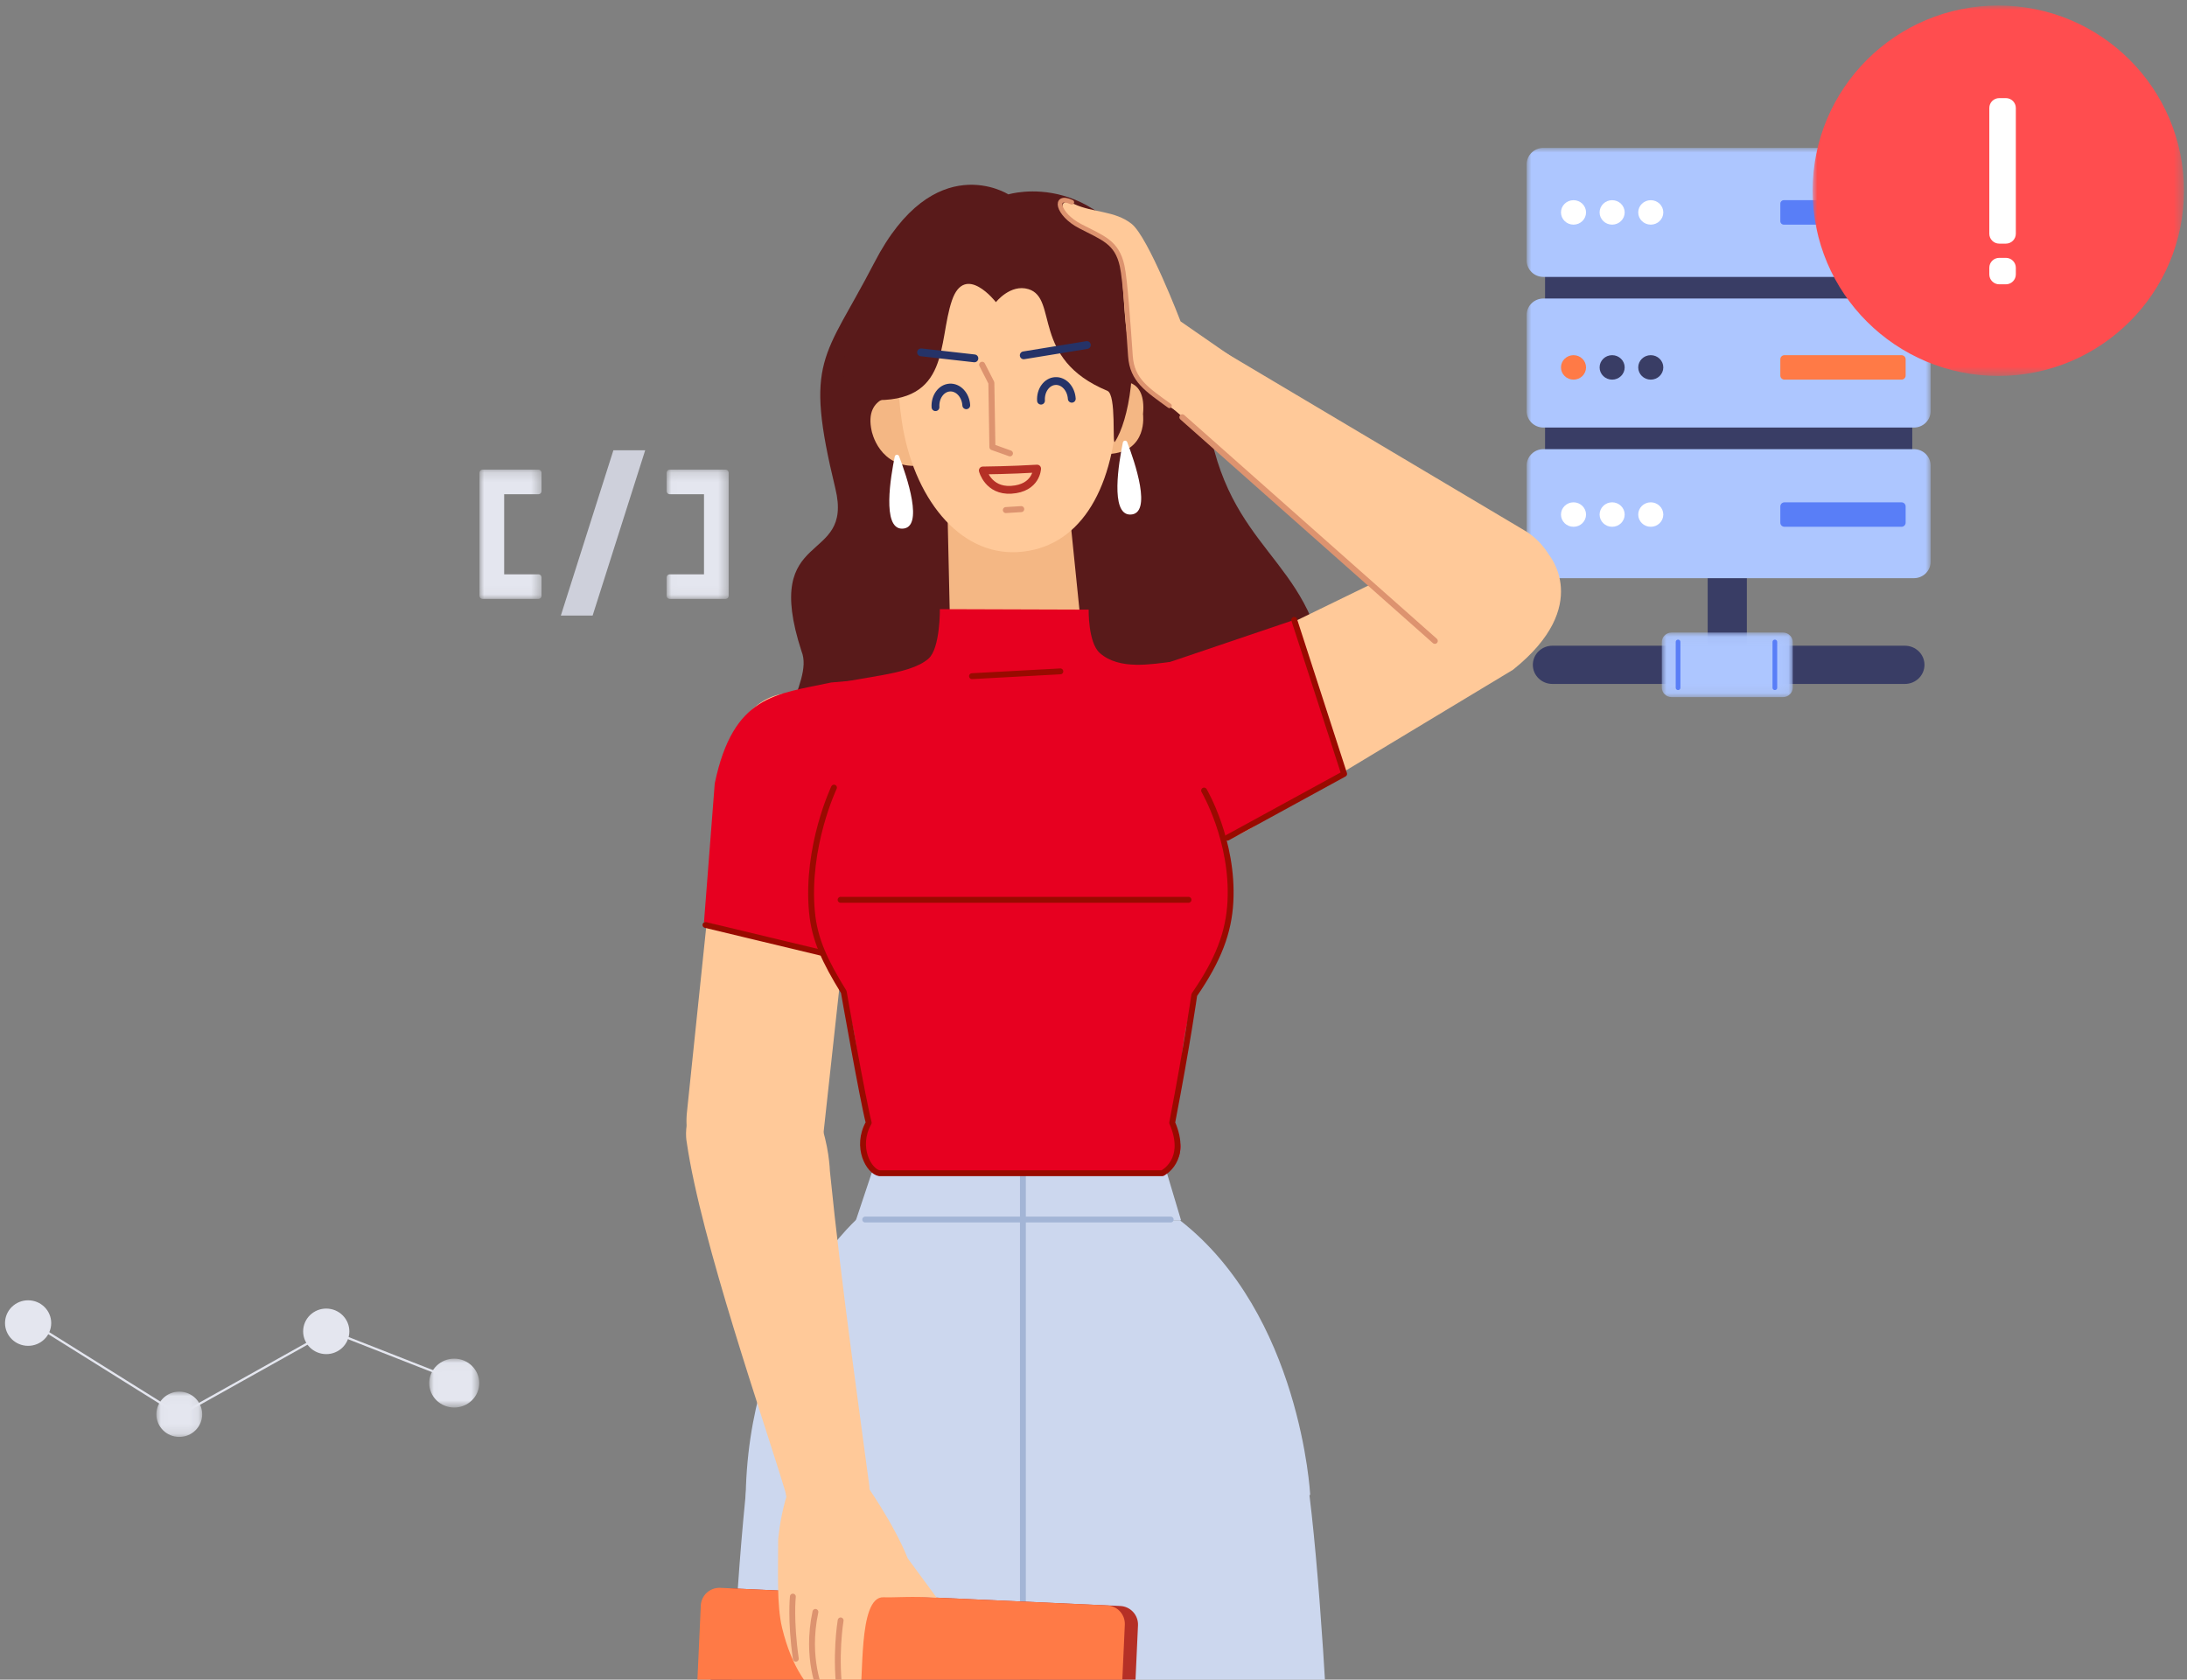 <?xml version="1.0" encoding="UTF-8"?>
<svg width="233px" height="179px" viewBox="0 0 233 179" version="1.1" xmlns="http://www.w3.org/2000/svg" xmlns:xlink="http://www.w3.org/1999/xlink">
    <rect x="0" y="0" width="233" height="179" fill="#808080" stroke="none"/>
    <!-- Generator: Sketch 63.1 (92452) - https://sketch.com -->
    <title>2.空值示例/3.服务器出错@2x</title>
    <desc>Created with Sketch.</desc>
    <defs>
        <polygon id="path-1" points="0.021 0.027 4.902 0.027 4.902 4.854 0.021 4.854"></polygon>
        <polygon id="path-3" points="0.012 0.041 5.338 0.041 5.338 5.249 0.012 5.249"></polygon>
        <polygon id="path-5" points="0 0.179 6.607 0.179 6.607 13.956 0 13.956"></polygon>
        <polygon id="path-7" points="0.014 0.179 6.621 0.179 6.621 13.956 0.014 13.956"></polygon>
        <polygon id="path-9" points="0.008 0.047 13.959 0.047 13.959 6.929 0.008 6.929"></polygon>
        <polygon id="path-11" points="0 58.531 43.033 58.531 43.033 0 0 0"></polygon>
        <polygon id="path-13" points="4.41589237e-06 0 39.566 0 39.566 39.479 4.41589237e-06 39.479"></polygon>
    </defs>
    <g id="页面-1" stroke="none" stroke-width="1" fill="none" fill-rule="evenodd">
        <g id="2.空值示例/3.服务器出错" transform="translate(-77, -20)">
            <g id="4.空值类/服务器错误" transform="translate(58.611, 20.538)">
                <g id="编组-3" transform="translate(18.892, 0.047)">
                    <g id="编组-2" transform="translate(-0, 9.079)">
                        <g id="编组-2备份" transform="translate(-0, 0)">
                            <g id="编组" transform="translate(0.032, 128.908)">
                                <g transform="translate(16.105, 9.708)">
                                    <mask id="mask-2" fill="white">
                                        <use xlink:href="#path-1"></use>
                                    </mask>
                                    <g id="Clip-2"></g>
                                    <path d="M4.889,2.687 C4.751,4.012 3.553,4.977 2.212,4.841 C0.871,4.705 -0.104,3.52 0.034,2.194 C0.171,0.868 1.369,-0.097 2.71,0.04 C4.051,0.176 5.026,1.361 4.889,2.687" id="Fill-1" fill="#E4E6EF" mask="url(#mask-2)"></path>
                                </g>
                                <path d="M36.67,3.557 C36.531,4.89 35.323,5.86 33.972,5.723 C32.62,5.587 31.636,4.395 31.775,3.061 C31.914,1.728 33.122,0.758 34.473,0.895 C35.825,1.032 36.808,2.224 36.67,3.557" id="Fill-3" fill="#E4E6EF"></path>
                                <path d="M4.908,2.675 C4.769,4.008 3.561,4.978 2.209,4.841 C0.858,4.704 -0.126,3.512 0.013,2.179 C0.152,0.846 1.36,-0.124 2.711,0.013 C4.063,0.149 5.047,1.341 4.908,2.675" id="Fill-5" fill="#E4E6EF"></path>
                                <g transform="translate(45.182, 6.178)">
                                    <mask id="mask-4" fill="white">
                                        <use xlink:href="#path-3"></use>
                                    </mask>
                                    <g id="Clip-8"></g>
                                    <path d="M5.324,2.911 C5.174,4.342 3.866,5.382 2.403,5.236 C0.94,5.089 -0.124,3.81 0.026,2.379 C0.177,0.949 1.484,-0.092 2.947,0.055 C4.41,0.202 5.474,1.481 5.324,2.911" id="Fill-7" fill="#E4E6EF" mask="url(#mask-4)"></path>
                                </g>
                                <polygon id="Fill-9" fill="#E4E6EF" points="18.599 12.355 18.539 12.318 2.684 2.408 2.81 2.206 18.605 12.08 34.604 3.131 34.656 3.152 48.314 8.509 48.227 8.729 34.621 3.393"></polygon>
                            </g>
                            <g id="编组" transform="translate(50.582, 38.163)">
                                <polygon id="Fill-1" fill="#CED0DB" points="14.266 0.157 8.666 17.776 12.052 17.776 17.653 0.157"></polygon>
                                <g transform="translate(0, 2.044)">
                                    <g>
                                        <mask id="mask-6" fill="white">
                                            <use xlink:href="#path-5"></use>
                                        </mask>
                                        <g id="Clip-3"></g>
                                        <path d="M6.282,0.179 L2.628,0.179 L0.325,0.179 C0.146,0.179 -0,0.324 -0,0.503 L-0,2.799 L-0,11.335 L-0,13.631 C-0,13.81 0.146,13.956 0.325,13.956 L2.628,13.956 L6.282,13.956 C6.462,13.956 6.607,13.81 6.607,13.631 L6.607,11.659 C6.607,11.48 6.462,11.335 6.282,11.335 L2.628,11.335 L2.628,2.799 L6.282,2.799 C6.462,2.799 6.607,2.654 6.607,2.476 L6.607,0.503 C6.607,0.324 6.462,0.179 6.282,0.179" id="Fill-2" fill="#E4E6EF" mask="url(#mask-6)"></path>
                                    </g>
                                    <g transform="translate(19.925, 0)">
                                        <mask id="mask-8" fill="white">
                                            <use xlink:href="#path-7"></use>
                                        </mask>
                                        <g id="Clip-5"></g>
                                        <path d="M6.296,0.179 L3.993,0.179 L0.34,0.179 C0.16,0.179 0.014,0.324 0.014,0.503 L0.014,2.476 C0.014,2.654 0.16,2.799 0.34,2.799 L3.993,2.799 L3.993,11.335 L0.34,11.335 C0.16,11.335 0.014,11.48 0.014,11.659 L0.014,13.631 C0.014,13.81 0.16,13.956 0.34,13.956 L3.993,13.956 L6.296,13.956 C6.476,13.956 6.622,13.81 6.622,13.631 L6.622,11.659 L6.622,2.476 L6.622,0.503 C6.622,0.324 6.476,0.179 6.296,0.179" id="Fill-4" fill="#E4E6EF" mask="url(#mask-8)"></path>
                                    </g>
                                </g>
                            </g>
                            <g id="编组" transform="translate(221.331, 0.079)"></g>
                        </g>
                    </g>
                    <g id="分组" transform="translate(162.149, 15.176)">
                        <path d="M21.717,54.583 L21.022,54.583 C20.066,54.583 19.283,53.819 19.283,52.885 L19.283,39.305 C19.283,38.371 20.066,37.607 21.022,37.607 L21.717,37.607 C22.673,37.607 23.456,38.371 23.456,39.305 L23.456,52.885 C23.456,53.819 22.673,54.583 21.717,54.583" id="Fill-1" fill="#393D65"></path>
                        <path d="M42.379,55.09 L42.379,55.09 C42.379,56.215 41.445,57.127 40.293,57.127 L2.74,57.127 C1.588,57.127 0.654,56.215 0.654,55.09 C0.654,53.965 1.588,53.053 2.74,53.053 L40.293,53.053 C41.445,53.053 42.379,53.965 42.379,55.09" id="Fill-3" fill="#393D65"></path>
                        <g transform="translate(14.387, 51.602)">
                            <mask id="mask-10" fill="white">
                                <use xlink:href="#path-9"></use>
                            </mask>
                            <g id="Clip-6"></g>
                            <path d="M12.916,6.929 L1.051,6.929 C0.477,6.929 0.008,6.471 0.008,5.911 L0.008,1.065 C0.008,0.505 0.477,0.047 1.051,0.047 L12.916,0.047 C13.489,0.047 13.959,0.505 13.959,1.065 L13.959,5.911 C13.959,6.471 13.489,6.929 12.916,6.929" id="Fill-5" fill="#ADC6FF" mask="url(#mask-10)"></path>
                        </g>
                        <line x1="16.127" y1="52.652" x2="16.127" y2="57.528" id="Stroke-7" stroke="#597EF7" stroke-width="0.5" stroke-linecap="round" stroke-linejoin="round"></line>
                        <line x1="26.439" y1="52.652" x2="26.439" y2="57.528" id="Stroke-9" stroke="#597EF7" stroke-width="0.5" stroke-linecap="round" stroke-linejoin="round"></line>
                        <mask id="mask-12" fill="white">
                            <use xlink:href="#path-11"></use>
                        </mask>
                        <g id="Clip-12"></g>
                        <polygon id="Fill-11" fill="#393D65" mask="url(#mask-12)" points="1.956 45.47 41.077 45.47 41.077 0.85 1.956 0.85"></polygon>
                        <path d="M1.78,45.855 C0.801,45.855 -0,45.073 -0,44.117 L-0,33.842 C-0,32.886 0.801,32.104 1.78,32.104 L41.253,32.104 C42.232,32.104 43.033,32.886 43.033,33.842 L43.033,44.117 C43.033,45.073 42.232,45.855 41.253,45.855 L1.78,45.855 Z" id="Fill-13" fill="#ADC6FF" mask="url(#mask-12)"></path>
                        <path d="M1.78,13.751 C0.801,13.751 -0,12.969 -0,12.013 L-0,1.738 C-0,0.782 0.801,-0 1.78,-0 L41.253,-0 C42.232,-0 43.033,0.782 43.033,1.738 L43.033,12.013 C43.033,12.969 42.232,13.751 41.253,13.751 L1.78,13.751 Z" id="Fill-14" fill="#ADC6FF" mask="url(#mask-12)"></path>
                        <path d="M4.988,8.179 L4.988,8.179 C4.251,8.179 3.653,7.595 3.653,6.876 C3.653,6.156 4.251,5.572 4.988,5.572 C5.726,5.572 6.323,6.156 6.323,6.876 C6.323,7.595 5.726,8.179 4.988,8.179" id="Fill-15" fill="#FFFFFF" mask="url(#mask-12)"></path>
                        <path d="M7.768,6.876 C7.768,6.156 8.366,5.572 9.103,5.572 C9.841,5.572 10.439,6.156 10.439,6.876 C10.439,7.595 9.841,8.179 9.103,8.179 C8.366,8.179 7.768,7.595 7.768,6.876 Z" id="Fill-16" fill="#FFFFFF" mask="url(#mask-12)"></path>
                        <path d="M13.219,8.179 L13.219,8.179 C12.481,8.179 11.883,7.595 11.883,6.876 C11.883,6.156 12.481,5.572 13.219,5.572 C13.956,5.572 14.554,6.156 14.554,6.876 C14.554,7.595 13.956,8.179 13.219,8.179" id="Fill-17" fill="#FFFFFF" mask="url(#mask-12)"></path>
                        <path d="M27.389,8.179 C27.186,8.179 27.021,8.018 27.021,7.82 L27.021,5.932 C27.021,5.733 27.186,5.572 27.389,5.572 L40.004,5.572 C40.208,5.572 40.373,5.733 40.373,5.932 L40.373,7.82 C40.373,8.018 40.208,8.179 40.004,8.179 L27.389,8.179 Z" id="Fill-18" fill="#597EF7" mask="url(#mask-12)"></path>
                        <path d="M1.78,29.803 C0.801,29.803 -0,29.021 -0,28.065 L-0,17.79 C-0,16.834 0.801,16.052 1.78,16.052 L41.253,16.052 C42.232,16.052 43.033,16.834 43.033,17.79 L43.033,28.065 C43.033,29.021 42.232,29.803 41.253,29.803 L1.78,29.803 Z" id="Fill-19" fill="#ADC6FF" mask="url(#mask-12)"></path>
                        <path d="M4.988,24.697 L4.988,24.697 C4.251,24.697 3.653,24.113 3.653,23.393 C3.653,22.673 4.251,22.09 4.988,22.09 C5.726,22.09 6.323,22.673 6.323,23.393 C6.323,24.113 5.726,24.697 4.988,24.697" id="Fill-20" fill="#FF7A46" mask="url(#mask-12)"></path>
                        <path d="M9.103,24.697 L9.103,24.697 C8.366,24.697 7.768,24.113 7.768,23.393 C7.768,22.673 8.366,22.09 9.103,22.09 C9.841,22.09 10.439,22.673 10.439,23.393 C10.439,24.113 9.841,24.697 9.103,24.697" id="Fill-21" fill="#393D65" mask="url(#mask-12)"></path>
                        <path d="M13.219,24.697 L13.219,24.697 C12.481,24.697 11.883,24.113 11.883,23.393 C11.883,22.673 12.481,22.09 13.219,22.09 C13.956,22.09 14.554,22.673 14.554,23.393 C14.554,24.113 13.956,24.697 13.219,24.697" id="Fill-22" fill="#393D65" mask="url(#mask-12)"></path>
                        <path d="M39.928,24.697 L27.466,24.697 C27.22,24.697 27.021,24.503 27.021,24.262 L27.021,22.524 C27.021,22.284 27.22,22.09 27.466,22.09 L39.928,22.09 C40.174,22.09 40.373,22.284 40.373,22.524 L40.373,24.262 C40.373,24.503 40.174,24.697 39.928,24.697" id="Fill-23" fill="#FF7A46" mask="url(#mask-12)"></path>
                        <path d="M3.653,39.076 C3.653,38.356 4.251,37.772 4.988,37.772 C5.726,37.772 6.323,38.356 6.323,39.076 C6.323,39.795 5.726,40.379 4.988,40.379 C4.251,40.379 3.653,39.795 3.653,39.076 Z" id="Fill-24" fill="#FFFFFF" mask="url(#mask-12)"></path>
                        <path d="M9.103,40.379 L9.103,40.379 C8.366,40.379 7.768,39.795 7.768,39.076 C7.768,38.356 8.366,37.772 9.103,37.772 C9.841,37.772 10.439,38.356 10.439,39.076 C10.439,39.795 9.841,40.379 9.103,40.379" id="Fill-25" fill="#FFFFFF" mask="url(#mask-12)"></path>
                        <path d="M13.219,40.379 L13.219,40.379 C12.481,40.379 11.883,39.795 11.883,39.076 C11.883,38.356 12.481,37.772 13.219,37.772 C13.956,37.772 14.554,38.356 14.554,39.076 C14.554,39.795 13.956,40.379 13.219,40.379" id="Fill-26" fill="#FFFFFF" mask="url(#mask-12)"></path>
                        <path d="M39.928,40.379 L27.466,40.379 C27.22,40.379 27.021,40.185 27.021,39.945 L27.021,38.206 C27.021,37.966 27.22,37.772 27.466,37.772 L39.928,37.772 C40.174,37.772 40.373,37.966 40.373,38.206 L40.373,39.945 C40.373,40.185 40.174,40.379 39.928,40.379" id="Fill-27" fill="#597EF7" mask="url(#mask-12)"></path>
                    </g>
                    <g id="分组" transform="translate(192.61, 0)">
                        <g>
                            <mask id="mask-14" fill="white">
                                <use xlink:href="#path-13"></use>
                            </mask>
                            <g id="Clip-2"></g>
                            <path d="M19.783,-4.4062359e-06 C8.857,-4.4062359e-06 4.41589237e-06,8.838 4.41589237e-06,19.74 C4.41589237e-06,30.641 8.857,39.479 19.783,39.479 C30.709,39.479 39.566,30.641 39.566,19.74 C39.566,8.838 30.709,-4.4062359e-06 19.783,-4.4062359e-06" id="Fill-1" fill="#FF4D4F" mask="url(#mask-14)"></path>
                        </g>
                        <path d="M20.591,25.379 L19.885,25.379 C19.299,25.379 18.825,24.906 18.825,24.322 L18.825,10.927 C18.825,10.343 19.299,9.87 19.885,9.87 L20.591,9.87 C21.176,9.87 21.651,10.343 21.651,10.927 L21.651,24.322 C21.651,24.906 21.176,25.379 20.591,25.379" id="Fill-3" fill="#FFFFFF"></path>
                        <path d="M20.591,29.714 L19.885,29.714 C19.299,29.714 18.825,29.241 18.825,28.657 L18.825,27.952 C18.825,27.368 19.299,26.894 19.885,26.894 L20.591,26.894 C21.176,26.894 21.651,27.368 21.651,27.952 L21.651,28.657 C21.651,29.241 21.176,29.714 20.591,29.714" id="Fill-5" fill="#FFFFFF"></path>
                    </g>
                </g>
            </g>
            <g id="1.人物组件/4.商务拓展/站立/摸头" transform="translate(148.333, 39.508)">
                <g id="分组" transform="translate(0, 0.181)">
                    <path d="M57.508,69.785 C45.961,89.629 30.733,81.943 26.084,77.251 C20.819,71.939 14.695,73.023 12.397,66.275 C9.767,58.555 15.452,53.167 14.064,49.73 C9.711,36.376 19.676,40.654 17.663,32.361 C14.301,18.502 16.469,18.642 21.816,8.303 C28.194,-4.03 36.098,1.027 36.098,1.027 C36.098,1.027 46.402,-2.142 51.954,11.607 C52.959,14.094 56.499,15.398 56.973,21.789 C58.181,38.074 67.085,38.817 69.522,49.826 C72.065,61.319 61.319,62.973 57.508,69.785" id="Fill-1" fill="#591A1A"></path>
                    <path d="M50.443,24.457 C50.833,20.388 47.874,21.017 47.874,21.017 C47.874,21.017 46.69,25.297 46.792,28.694 C51.012,28.475 50.443,24.457 50.443,24.457" id="Fill-3" fill="#F4B784"></path>
                    <path d="M21.535,26.243 C20.647,22.253 24.493,22.462 24.493,22.462 C24.493,22.462 26.195,26.564 26.513,29.947 C22.298,30.249 21.535,26.243 21.535,26.243" id="Fill-5" fill="#F4B784"></path>
                    <path d="M37.662,53.439 L37.662,53.439 C33.955,53.668 30.802,50.771 29.887,47.114 L29.567,32.8 L42.318,32.012 L43.766,46.256 C44.141,49.947 41.369,53.21 37.662,53.439" id="Fill-7" fill="#F4B784"></path>
                    <line x1="36.297" y1="33.633" x2="37.402" y2="33.49" id="Stroke-9" stroke="#DD936F" stroke-width="0.639" stroke-linecap="round" stroke-linejoin="round"></line>
                    <path d="M47.699,23.811 C47.238,32.882 43.467,38.752 37.129,39.144 C30.792,39.536 25.944,33.233 24.749,25.229 C22.752,11.846 28.823,7.713 35.16,7.321 C41.498,6.93 48.405,9.951 47.699,23.811" id="Fill-11" fill="#FFC999"></path>
                    <path d="M48.45,13.233 C46.708,7.878 43.715,2.565 35.84,4.461 C25.92,-0.094 12.45,22.552 21.469,22.938 C29.954,23.302 28.57,16.771 30.085,12.333 C31.479,8.254 34.771,12.513 34.771,12.513 C34.771,12.513 36.321,10.538 38.239,11.124 C41.451,12.106 38.436,18.55 46.64,21.958 C47.638,22.373 47.138,27.845 47.446,27.388 C48.882,25.264 50.192,18.587 48.45,13.233" id="Fill-13" fill="#591A1A"></path>
                    <line x1="26.796" y1="17.86" x2="32.478" y2="18.502" id="Stroke-15" stroke="#253368" stroke-width="0.833" stroke-linecap="round" stroke-linejoin="round"></line>
                    <line x1="37.735" y1="18.178" x2="44.457" y2="17.082" id="Stroke-17" stroke="#253368" stroke-width="0.833" stroke-linecap="round" stroke-linejoin="round"></line>
                    <polyline id="Stroke-19" stroke="#DD936F" stroke-width="0.639" stroke-linecap="round" stroke-linejoin="round" points="33.303 19.18 34.284 21.104 34.396 27.96 36.266 28.627"></polyline>
                    <path d="M28.333,23.703 C28.265,22.605 28.944,21.669 29.849,21.613 C30.755,21.557 31.544,22.403 31.612,23.501" id="Stroke-21" stroke="#253368" stroke-width="0.833" stroke-linecap="round" stroke-linejoin="round"></path>
                    <path d="M39.574,23.009 C39.506,21.911 40.185,20.975 41.09,20.919 C41.996,20.862 42.785,21.708 42.853,22.806" id="Stroke-23" stroke="#253368" stroke-width="0.833" stroke-linecap="round" stroke-linejoin="round"></path>
                    <path d="M39.16,30.25 C36.389,30.421 33.374,30.45 33.374,30.45 C33.374,30.45 33.942,32.659 36.4,32.507 C39.093,32.34 39.16,30.25 39.16,30.25 Z" id="Stroke-25" stroke="#B53026" stroke-width="0.833" stroke-linecap="round" stroke-linejoin="round"></path>
                    <line x1="35.829" y1="34.669" x2="37.468" y2="34.567" id="Stroke-27" stroke="#DD936F" stroke-width="0.639" stroke-linecap="round" stroke-linejoin="round"></line>
                    <path d="M48.757,27.426 C48.671,27.201 48.346,27.228 48.297,27.464 C47.869,29.549 46.916,35.151 49.07,35.148 C51.498,35.145 49.545,29.479 48.757,27.426" id="Fill-29" fill="#FFFFFF"></path>
                    <path d="M24.453,28.928 C24.366,28.703 24.041,28.729 23.993,28.966 C23.565,31.051 22.612,36.653 24.766,36.65 C27.194,36.647 25.241,30.981 24.453,28.928" id="Fill-31" fill="#FFFFFF"></path>
                    <path d="M7.812,107.499 L7.812,107.499 C3.96,106.833 1.352,102.969 1.868,98.691 L5.557,63.245 C6.245,57.547 9.732,53.275 14.304,54.352 C19.377,55.229 21.281,61.519 20.114,67.071 L16.402,101.062 C15.505,105.331 11.713,108.174 7.812,107.499" id="Fill-33" fill="#FFC999"></path>
                    <path d="M19.02,82.531 L3.67,78.569 L4.816,63.793 C6.798,54.344 11.345,54.31 17.22,53.044 L23.848,52.469 C29.374,53.32 25.382,60.275 24.433,65.778 L19.02,82.531 Z" id="Fill-35" fill="#E70020"></path>
                    <polyline id="Stroke-37" stroke="#990A00" stroke-width="0.625" stroke-linecap="round" stroke-linejoin="round" points="3.826 78.882 19.021 82.531 19.602 80.526"></polyline>
                    <path d="M93.612,39.34 C91.402,35.943 86.711,36.405 82.976,38.559 L52.473,53.407 C47.498,56.276 45.78,62.867 48.726,67.393 C51.637,71.866 58.233,71.225 62.876,67.96 L89.858,51.688 C98.462,44.811 93.612,39.34 93.612,39.34" id="Fill-39" fill="#FFC999"></path>
                    <path d="M72.104,62.784 L66.551,46.373 L48.563,52.468 C43.402,54.616 40.119,65.832 43.239,70.121 L41.95,70.175 C44.19,75.293 54.354,71.677 59.434,69.348 L72.104,62.784 Z" id="Fill-41" fill="#E70020"></path>
                    <path d="M4.765,209.072 C5.632,175.491 7.264,134.056 10.323,126.72 C10.323,126.72 14.077,122.29 25.34,129.323 C38.471,137.524 37.282,149.485 37.282,149.485 L37.446,210.223 C37.178,214.664 36.713,228.455 19.551,228.455 C2.658,228.455 4.746,209.804 4.765,209.072" id="Fill-49" fill="#CCD7EE"></path>
                    <path d="M71.935,212.823 C71.068,179.242 69.436,137.807 66.377,130.472 C66.377,130.472 62.623,126.041 51.36,133.074 C38.228,141.275 39.419,153.236 39.419,153.236 L39.254,213.974 C39.522,218.415 39.987,232.206 57.148,232.206 C74.042,232.206 71.954,213.554 71.935,212.823" id="Fill-57" fill="#CCD7EE"></path>
                    <path d="M68.254,139.614 C68.254,139.614 67.26,120.39 54.38,110.359 L19.959,110.232 C19.959,110.232 8.106,120.787 8.106,140.552 C8.106,140.552 14.126,141.712 21.117,146.257 C25.677,149.221 30.774,153.289 38.741,153.289 C46.863,153.289 51.124,149.596 55.739,146.569 C62.59,142.077 68.254,139.614 68.254,139.614" id="Fill-59" fill="#CCD7EE"></path>
                    <polygon id="Fill-61" fill="#CCD7EE" points="19.788 110.551 54.495 110.359 52.965 105.238 21.548 105.275"></polygon>
                    <line x1="53.391" y1="110.276" x2="20.846" y2="110.276" id="Stroke-63" stroke="#A3B5D6" stroke-width="0.625" stroke-linecap="round" stroke-linejoin="round"></line>
                    <line x1="37.646" y1="105.152" x2="37.646" y2="151.624" id="Stroke-65" stroke="#A3B5D6" stroke-width="0.625" stroke-linecap="round" stroke-linejoin="round"></line>
                    <path d="M53.569,50.828 C51.457,51.062 47.927,51.777 45.825,49.89 C44.583,48.774 44.653,45.279 44.653,45.279 L28.801,45.228 C28.801,45.228 28.845,49.371 27.603,50.488 C25.501,52.376 20.016,52.351 16.653,53.509 C10.774,55.532 12.356,66.591 14.858,73.311 C15.438,74.865 14.439,77.793 15.407,79.953 C16.379,82.127 17.858,84.759 18.444,86.166 C20.372,90.788 19.976,95.766 21.22,99.959 C21.22,99.959 19.238,103.788 22.366,105.343 L52.404,105.343 C56.154,103.632 53.549,99.959 53.549,99.959 C54.737,95.957 54.016,92.731 55.775,86.87 C56.128,85.698 57.451,83.84 58.578,81.36 C60.339,77.492 59.927,73.793 59.752,72.843 C58.027,63.487 59.508,50.168 53.569,50.828" id="Fill-67" fill="#E70020"></path>
                    <line x1="32.222" y1="52.369" x2="41.634" y2="51.858" id="Stroke-69" stroke="#990A00" stroke-width="0.625" stroke-linecap="round" stroke-linejoin="round"></line>
                    <path d="M17.518,64.247 C17.518,64.247 14.524,70.541 15.172,77.492 C15.448,80.454 16.568,82.785 18.561,86.023 C18.561,86.023 20.617,97.693 21.22,99.959 C19.747,102.577 21.267,105.178 22.365,105.342 L52.502,105.342 C52.502,105.342 55.294,103.983 53.55,99.959 C55.189,91.441 55.904,86.335 55.904,86.335 C58.509,82.563 59.579,79.634 59.752,76.437 C60.106,69.921 56.948,64.559 56.948,64.559" id="Stroke-71" stroke="#990A00" stroke-width="0.625" stroke-linecap="round" stroke-linejoin="round"></path>
                    <line x1="18.222" y1="76.203" x2="55.293" y2="76.203" id="Stroke-73" stroke="#990A00" stroke-width="0.625" stroke-linecap="round" stroke-linejoin="round"></line>
                    <polyline id="Stroke-75" stroke="#990A00" stroke-width="0.625" stroke-linecap="round" stroke-linejoin="round" points="66.552 46.373 71.87 62.784 59.434 69.583"></polyline>
                    <path d="M12.342,139.308 C10.143,131.932 3.355,112.567 1.832,102.052 C1.832,102.052 0.525,95.977 8.753,94.902 C16.777,93.854 17.082,105.1 17.082,105.1 C18.348,117.715 20.375,131.673 21.287,138.688 C21.287,138.688 21.619,142.47 17.796,143.833 C13.259,145.45 12.342,139.308 12.342,139.308" id="Fill-77" fill="#FFC999"></path>
                    <path d="M46.527,184.317 L5.308,182.448 C4.215,182.399 3.37,181.474 3.419,180.382 L4.732,151.478 C4.782,150.387 5.707,149.542 6.8,149.591 L48.019,151.461 C49.112,151.51 49.957,152.435 49.907,153.527 L48.594,182.431 C48.545,183.522 47.619,184.367 46.527,184.317" id="Fill-79" fill="#B53026"></path>
                    <path d="M45.123,184.254 L3.905,182.385 C2.812,182.336 1.967,181.41 2.016,180.319 L3.329,151.415 C3.378,150.323 4.305,149.478 5.397,149.527 L46.616,151.397 C47.708,151.446 48.554,152.371 48.504,153.463 L47.191,182.367 C47.142,183.459 46.216,184.304 45.123,184.254" id="Fill-81" fill="#FF7A46"></path>
                    <path d="M28.463,150.581 C25.909,150.394 23.888,150.581 22.8,150.532 C19.991,150.406 20.767,159.82 20.203,161.304 C19.346,163.562 14.034,162.273 11.99,153.79 C11.409,151.378 11.573,147.785 11.569,144.368 C11.569,144.368 12.273,136.163 15.558,135.694 C18.407,135.287 20.81,138.328 20.81,138.328 C20.81,138.328 23.834,142.553 25.383,146.396 L28.463,150.581 Z" id="Fill-83" fill="#FFC999"></path>
                    <path d="M18.227,152.998 C18.227,152.998 17.559,156.938 18.215,161.22" id="Stroke-85" stroke="#DD936F" stroke-width="0.625" stroke-linecap="round" stroke-linejoin="round"></path>
                    <path d="M16.097,160.562 C16.097,160.562 14.474,157.079 15.54,152.093" id="Stroke-87" stroke="#DD936F" stroke-width="0.625" stroke-linecap="round" stroke-linejoin="round"></path>
                    <path d="M13.138,150.46 C13.138,150.46 12.864,152.962 13.453,157.081" id="Stroke-89" stroke="#DD936F" stroke-width="0.625" stroke-linecap="round" stroke-linejoin="round"></path>
                    <path d="M61.907,19.732 L54.445,14.562 C54.445,14.562 51.012,5.584 49.228,4.167 C47.444,2.75 45.087,2.984 43.114,2.06 C41.142,1.138 41.55,3.334 44.01,4.612 C46.471,5.891 47.482,5.768 48.043,8.305 C48.605,10.842 48.026,20.682 51.643,22.345 C52.923,23.56 53.449,23.651 54.237,24.359 C55.958,25.903 58.666,25.716 60.07,23.88 C60.104,23.836 60.138,23.791 60.172,23.746 C61.622,21.793 64.044,20.895 61.907,19.732" id="Fill-91" fill="#FFC999"></path>
                    <path d="M42.852,1.862 C40.88,0.94 41.288,3.135 43.748,4.414 C46.209,5.693 47.654,6.107 48.216,8.645 C48.547,10.144 48.879,15.053 49.101,18.257 C49.278,20.841 50.888,21.828 53.256,23.555" id="Stroke-93" stroke="#DD936F" stroke-width="0.5" stroke-linecap="round" stroke-linejoin="round"></path>
                    <path d="M53.744,23.934 L57.986,17.16 L91.117,36.859 C94.664,38.969 95.8,43.747 93.61,47.35 C91.419,50.953 86.17,51.973 82.828,49.526 L53.744,23.934 Z" id="Fill-95" fill="#FFC999"></path>
                    <line x1="81.534" y1="48.613" x2="54.629" y2="24.776" id="Stroke-97" stroke="#DD936F" stroke-width="0.625" stroke-linecap="round" stroke-linejoin="round"></line>
                </g>
            </g>
        </g>
    </g>
</svg>